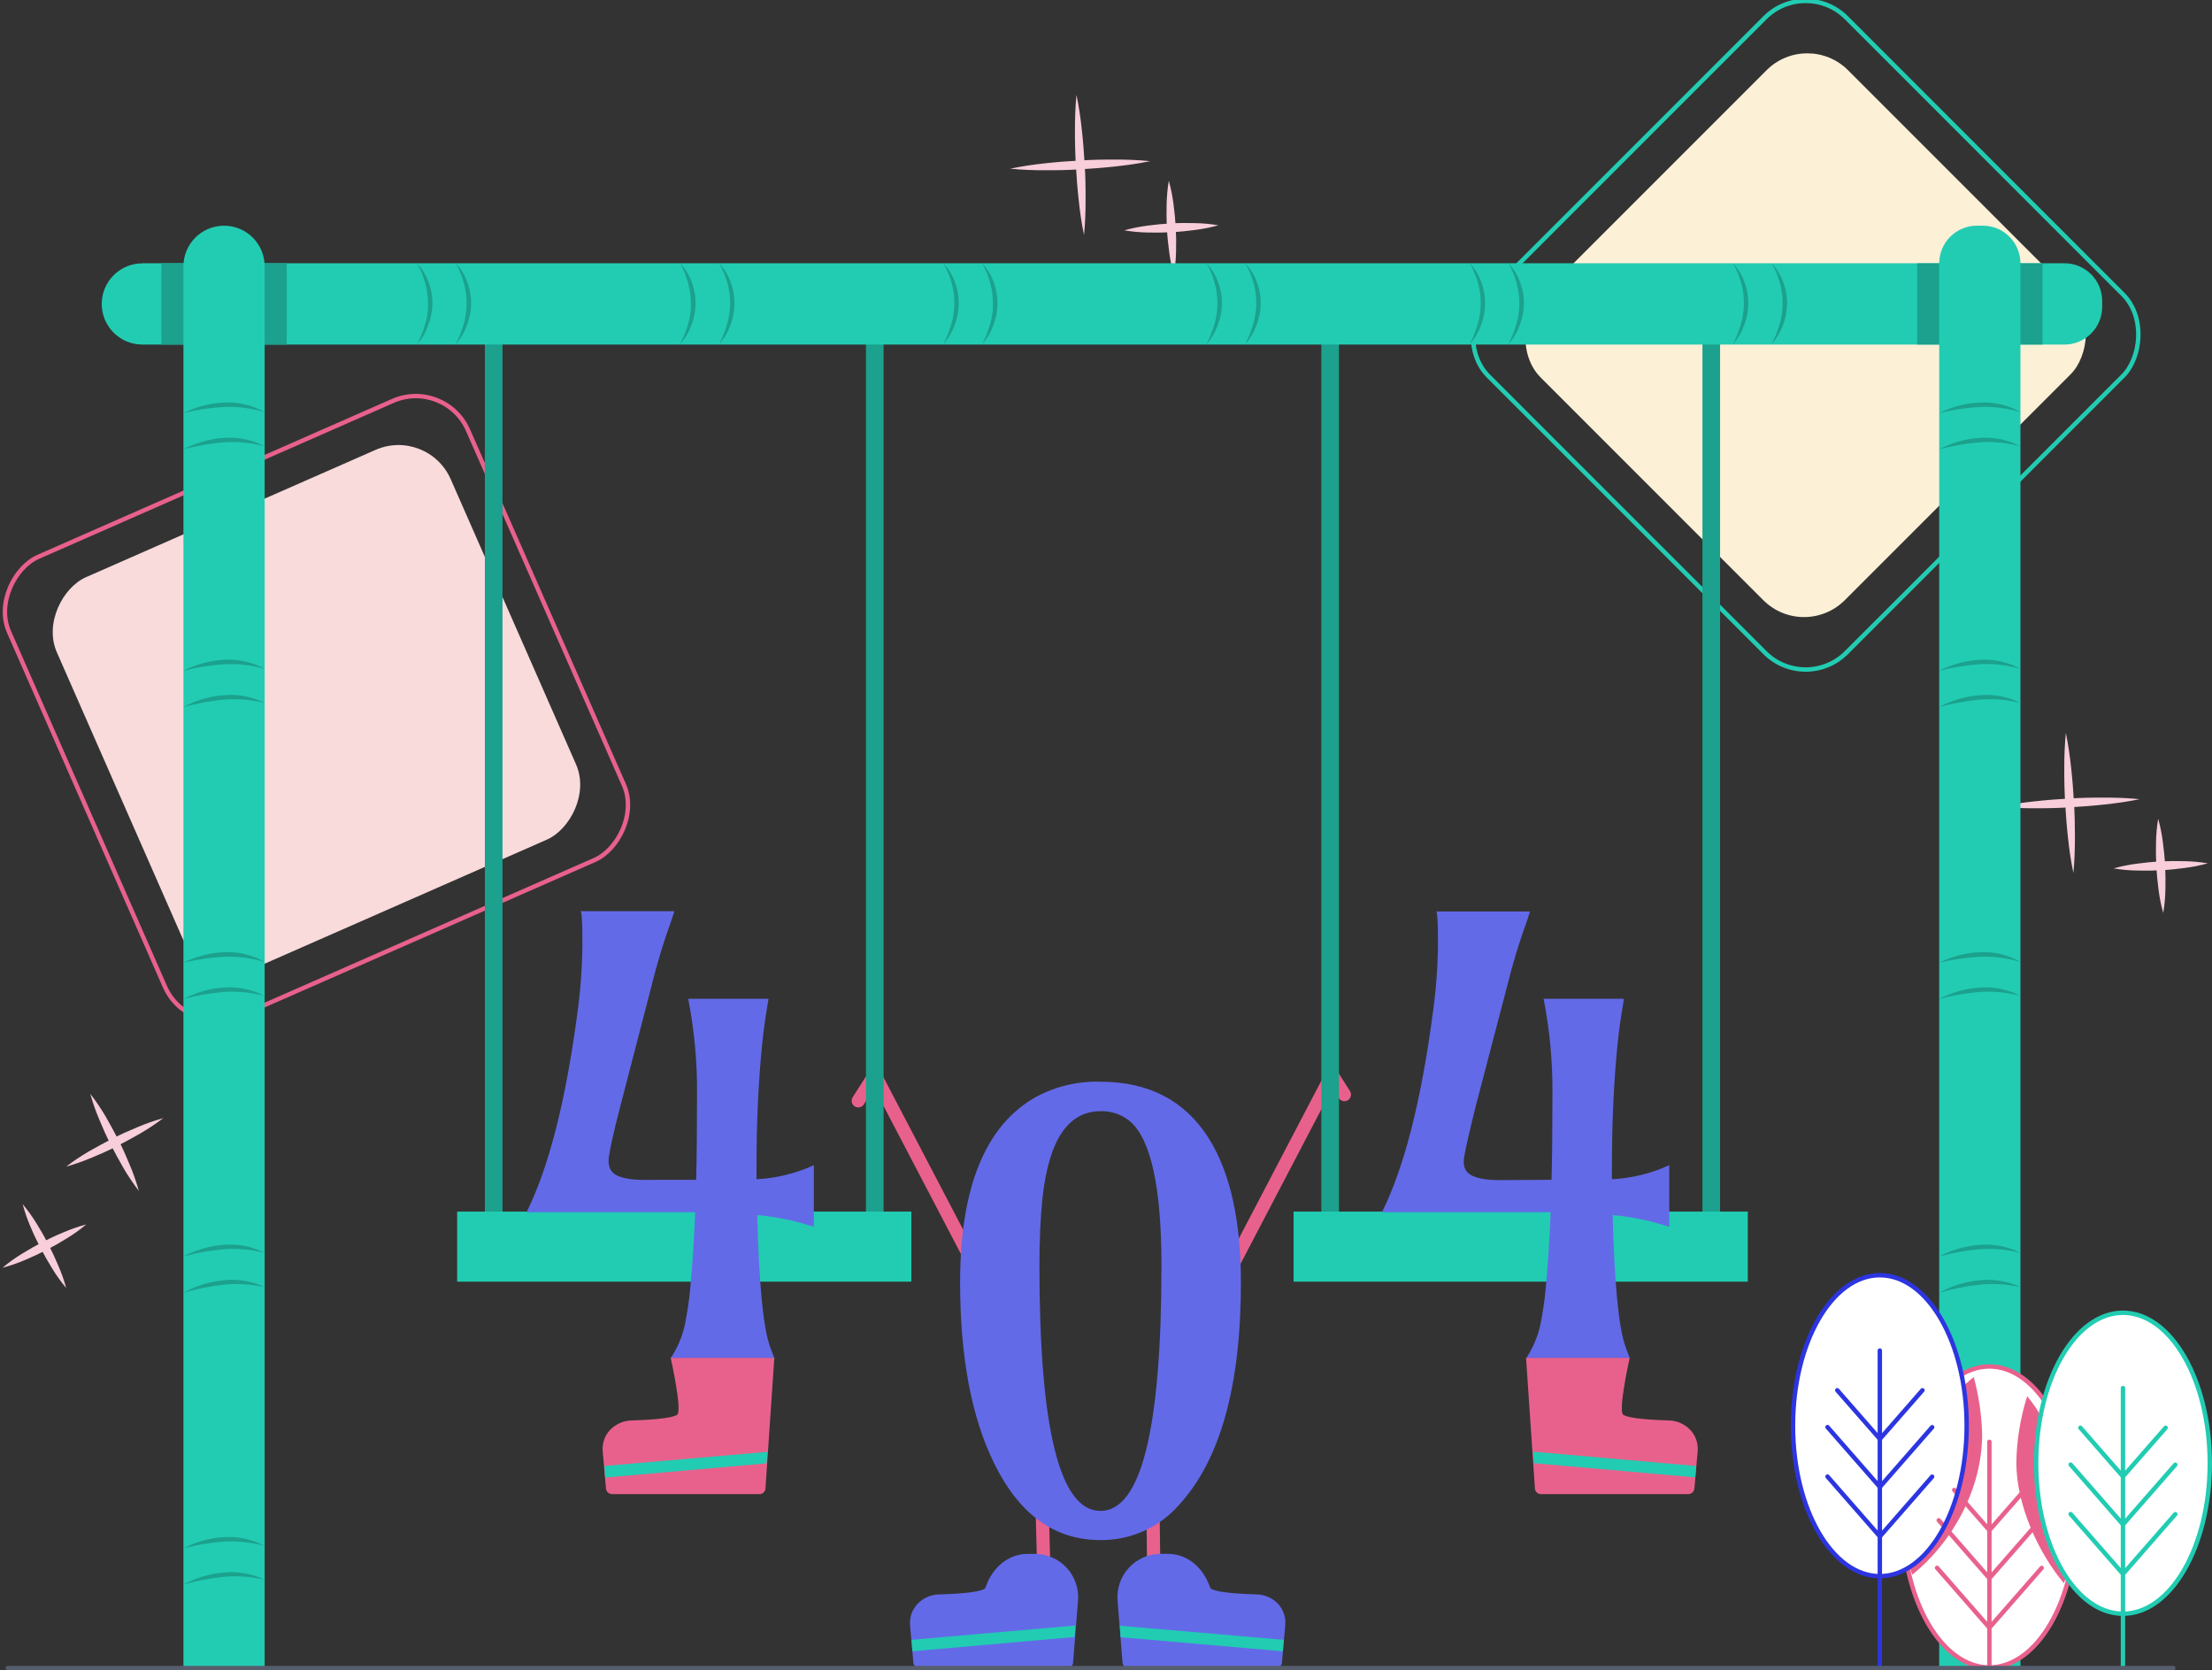 <svg viewBox = "0 0 501.38 378.49" width="501.38" height="378.49" xmlns="http://www.w3.org/2000/svg"><rect x="0" y="0" width="501.38" height="378.49" fill="#333333" stroke="none"/><g transform="matrix(1 0 0 1 250.69 189.25)"  ><g style=""   ><g transform="matrix(1 0 0 1 -1.06 76.9)"  ><path style="stroke: rgb(232,97,140); stroke-width: 3; stroke-dasharray: none; stroke-linecap: round; stroke-dashoffset: 0; stroke-linejoin: round; stroke-miterlimit: 4; fill: none; fill-rule: nonzero; opacity: 1;"  transform=" translate(-249.63, -266.14)" d="M 221.88 288.71 L 198.28 243.58 L 194.54 249.44 M 278.28 288.71 L 301.88 243.58 L 304.72 248.03" stroke-linecap="round" /></g><g transform="matrix(0.71 0.71 -0.71 0.71 158.59 -113.29)"  ><rect style="stroke: none; stroke-width: 1; stroke-dasharray: none; stroke-linecap: butt; stroke-dashoffset: 0; stroke-linejoin: miter; stroke-miterlimit: 4; fill: rgb(252,240,215); fill-rule: nonzero; opacity: 1;"  x="-48.53" y="-49.05" rx="13" ry="13" width="97.06" height="98.1" /></g><g transform="matrix(0.71 0.71 -0.71 0.71 158.59 -113.29)"  ><rect style="stroke: rgb(34,204,178); stroke-width: 1; stroke-dasharray: none; stroke-linecap: round; stroke-dashoffset: 0; stroke-linejoin: round; stroke-miterlimit: 4; fill: none; fill-rule: nonzero; opacity: 1;"  x="-57.16" y="-57.16" rx="13" ry="13" width="114.32" height="114.32" /></g><g transform="matrix(0.4 0.91 -0.91 0.4 -178.96 -28.72)"  ><rect style="stroke: none; stroke-width: 1; stroke-dasharray: none; stroke-linecap: butt; stroke-dashoffset: 0; stroke-linejoin: miter; stroke-miterlimit: 4; fill: rgb(249,219,220); fill-rule: nonzero; opacity: 1;"  x="-48.53" y="-49.05" rx="13" ry="13" width="97.06" height="98.1" /></g><g transform="matrix(0.4 0.91 -0.91 0.4 -178.96 -28.72)"  ><rect style="stroke: rgb(232,97,140); stroke-width: 1; stroke-dasharray: none; stroke-linecap: round; stroke-dashoffset: 0; stroke-linejoin: round; stroke-miterlimit: 4; fill: none; fill-rule: nonzero; opacity: 1;"  x="-57.16" y="-57.16" rx="13" ry="13" width="114.32" height="114.32" /></g><g transform="matrix(1 0 0 1 -0.8 -12.54)"  ><path style="stroke: rgb(27,161,141); stroke-width: 4; stroke-dasharray: none; stroke-linecap: round; stroke-dashoffset: 0; stroke-linejoin: round; stroke-miterlimit: 4; fill: none; fill-rule: nonzero; opacity: 1;"  transform=" translate(-249.89, -176.7)" d="M 111.9 68.87 L 198.28 68.87 L 198.28 284.54 L 111.9 284.54 z M 301.5 68.87 L 387.88 68.87 L 387.88 284.54 L 301.5 284.54 z" stroke-linecap="round" /></g><g transform="matrix(1 0 0 1 -5.83 -151.87)"  ><path style="stroke: none; stroke-width: 1; stroke-dasharray: none; stroke-linecap: butt; stroke-dashoffset: 0; stroke-linejoin: miter; stroke-miterlimit: 4; fill: rgb(248,206,219); fill-rule: nonzero; opacity: 1;"  transform=" translate(-244.86, -37.37)" d="M 244 21.5 C 244.536 24.108 244.94 26.741 245.21 29.39 C 245.51 32.03 245.69 34.67 245.86 37.31 C 246.03 39.95 246.08 42.6 246.06 45.25 C 246.079 47.921 245.962 50.591 245.71 53.25 C 245.173 50.646 244.772 48.016 244.51 45.37 C 244.2 42.73 244.02 40.09 243.86 37.45 C 243.7 34.81 243.64 32.16 243.65 29.51 C 243.66 26.86 243.72 24.17 244 21.5 Z" stroke-linecap="round" /></g><g transform="matrix(1 0 0 1 -2.91 -140.02)"  ><path style="stroke: none; stroke-width: 1; stroke-dasharray: none; stroke-linecap: butt; stroke-dashoffset: 0; stroke-linejoin: miter; stroke-miterlimit: 4; fill: rgb(248,206,219); fill-rule: nonzero; opacity: 1;"  transform=" translate(-247.78, -49.22)" d="M 260.71 36.51 C 258.09 37.06 255.45 37.42 252.82 37.71 C 250.19 38 247.54 38.2 244.9 38.36 C 242.26 38.52 239.61 38.59 236.96 38.57 C 234.289 38.589 231.619 38.472 228.96 38.22 C 231.578 37.679 234.221 37.272 236.88 37 C 239.51 36.7 242.15 36.52 244.79 36.36 C 247.43 36.2 250.08 36.13 252.79 36.15 C 255.434 36.137 258.078 36.258 260.71 36.51 Z M 264.92 40.94 C 265.407 42.678 265.764 44.449 265.99 46.24 C 266.23 48.01 266.4 49.79 266.5 51.57 C 266.6 53.35 266.62 55.13 266.57 56.92 C 266.537 58.723 266.37 60.522 266.07 62.3 C 265.582 60.562 265.224 58.791 265 57 C 264.76 55.23 264.58 53.46 264.49 51.68 C 264.4 49.9 264.38 48.11 264.43 46.33 C 264.465 44.524 264.629 42.723 264.92 40.94 Z" stroke-linecap="round" /></g><g transform="matrix(1 0 0 1 111.88 -65.06)"  ><path style="stroke: none; stroke-width: 1; stroke-dasharray: none; stroke-linecap: butt; stroke-dashoffset: 0; stroke-linejoin: miter; stroke-miterlimit: 4; fill: rgb(248,206,219); fill-rule: nonzero; opacity: 1;"  transform=" translate(-362.57, -124.19)" d="M 276.18 51.05 C 274.442 51.534 272.67 51.888 270.88 52.11 C 269.11 52.35 267.33 52.53 265.55 52.62 C 263.77 52.71 261.99 52.74 260.2 52.69 C 258.397 52.66 256.599 52.497 254.82 52.2 C 256.558 51.713 258.329 51.356 260.12 51.13 C 261.89 50.89 263.67 50.72 265.45 50.62 C 267.23 50.52 269.01 50.51 270.8 50.56 C 272.603 50.59 274.401 50.754 276.18 51.05 Z M 468.25 166.09 C 468.8 168.71 469.16 171.35 469.45 173.98 C 469.74 176.61 469.94 179.26 470.1 181.9 C 470.26 184.54 470.32 187.19 470.31 189.84 C 470.3 192.49 470.23 195.15 469.96 197.84 C 469.424 195.232 469.02 192.599 468.75 189.95 C 468.45 187.32 468.26 184.68 468.1 182.04 C 467.94 179.4 467.88 176.75 467.9 174.09 C 467.881 171.419 467.998 168.749 468.25 166.09 Z" stroke-linecap="round" /></g><g transform="matrix(1 0 0 1 221.36 4.57)"  ><path style="stroke: none; stroke-width: 1; stroke-dasharray: none; stroke-linecap: butt; stroke-dashoffset: 0; stroke-linejoin: miter; stroke-miterlimit: 4; fill: rgb(248,206,219); fill-rule: nonzero; opacity: 1;"  transform=" translate(-472.05, -193.82)" d="M 485 181.1 C 482.38 181.65 479.75 182.01 477.11 182.3 C 474.47 182.59 471.84 182.79 469.19 182.95 C 466.54 183.11 463.91 183.18 461.25 183.16 C 458.579 183.179 455.909 183.062 453.25 182.81 C 455.858 182.274 458.491 181.87 461.14 181.6 C 463.77 181.3 466.42 181.11 469.06 180.95 C 471.7 180.79 474.35 180.73 477 180.75 C 479.671 180.731 482.341 180.848 485 181.1 Z M 489.18 185.53 C 489.664 187.268 490.018 189.04 490.24 190.83 C 490.48 192.6 490.66 194.38 490.75 196.16 C 490.84 197.94 490.87 199.72 490.82 201.51 C 490.79 203.313 490.627 205.111 490.33 206.89 C 489.842 205.152 489.485 203.381 489.26 201.59 C 489.02 199.82 488.85 198.05 488.76 196.27 C 488.67 194.49 488.64 192.7 488.69 190.91 C 488.721 189.107 488.884 187.309 489.18 185.53 Z" stroke-linecap="round" /></g><g transform="matrix(1 0 0 1 7.03 40.5)"  ><path style="stroke: none; stroke-width: 1; stroke-dasharray: none; stroke-linecap: butt; stroke-dashoffset: 0; stroke-linejoin: miter; stroke-miterlimit: 4; fill: rgb(248,206,219); fill-rule: nonzero; opacity: 1;"  transform=" translate(-257.72, -229.75)" d="M 500.43 195.64 C 498.692 196.125 496.921 196.479 495.13 196.7 C 493.36 196.94 491.59 197.12 489.81 197.21 C 488.03 197.3 486.24 197.33 484.46 197.28 C 482.657 197.25 480.859 197.087 479.08 196.79 C 480.814 196.302 482.582 195.945 484.37 195.72 C 486.14 195.48 487.92 195.3 489.7 195.21 C 491.48 195.12 493.26 195.1 495.05 195.15 C 496.853 195.18 498.651 195.343 500.43 195.64 Z M 37 253.38 C 35.356 254.639 33.632 255.792 31.84 256.83 C 30.07 257.83 28.27 258.83 26.44 259.77 C 24.61 260.71 22.74 261.53 20.84 262.32 C 18.938 263.123 16.987 263.808 15 264.37 C 16.641 263.111 18.361 261.958 20.15 260.92 C 21.92 259.92 23.72 258.92 25.56 257.98 C 27.4 257.04 29.26 256.22 31.16 255.43 C 33.062 254.627 35.013 253.942 37 253.38 Z" stroke-linecap="round" /></g><g transform="matrix(1 0 0 1 -232.39 80.63)"  ><path style="stroke: none; stroke-width: 1; stroke-dasharray: none; stroke-linecap: butt; stroke-dashoffset: 0; stroke-linejoin: miter; stroke-miterlimit: 4; fill: rgb(248,206,219); fill-rule: nonzero; opacity: 1;"  transform=" translate(-18.3, -269.88)" d="M 31.47 269.88 C 30.207 268.234 29.048 266.511 28 264.72 C 27 262.96 26 261.16 25.06 259.32 C 24.12 257.48 23.29 255.62 22.51 253.72 C 21.697 251.818 21.013 249.863 20.46 247.87 C 21.729 249.504 22.891 251.217 23.94 253 C 24.94 254.76 25.94 256.56 26.88 258.4 C 27.82 260.24 28.64 262.1 29.42 264 C 30.234 265.912 30.919 267.876 31.47 269.88 Z M 5.14 272.88 C 6.296 274.264 7.349 275.731 8.29 277.27 Q 9.72 279.55 10.94 281.92 Q 12.16 284.29 13.2 286.77 C 13.925 288.427 14.527 290.135 15 291.88 C 13.844 290.496 12.791 289.029 11.85 287.49 C 10.91 285.97 10.02 284.42 9.2 282.84 C 8.38 281.26 7.6 279.64 6.91 278 C 6.199 276.338 5.607 274.627 5.14 272.88 Z" stroke-linecap="round" /></g><g transform="matrix(1 0 0 1 -240.64 93.13)"  ><path style="stroke: none; stroke-width: 1; stroke-dasharray: none; stroke-linecap: butt; stroke-dashoffset: 0; stroke-linejoin: miter; stroke-miterlimit: 4; fill: rgb(248,206,219); fill-rule: nonzero; opacity: 1;"  transform=" translate(-10.05, -282.38)" d="M 19.55 277.47 C 18.168 278.628 16.7 279.681 15.16 280.62 C 13.64 281.56 12.1 282.45 10.51 283.27 C 8.92 284.09 7.31 284.84 5.66 285.53 C 4.003 286.243 2.295 286.831 0.55 287.29 C 1.934 286.134 3.401 285.081 4.94 284.14 Q 7.22 282.72 9.59 281.49 Q 11.96 280.26 14.45 279.24 C 16.104 278.525 17.809 277.934 19.55 277.47 Z" stroke-linecap="round" /></g><g transform="matrix(1 0 0 1 -4.98 163.79)"  ><path style="stroke: rgb(232,97,140); stroke-width: 3; stroke-dasharray: none; stroke-linecap: round; stroke-dashoffset: 0; stroke-linejoin: round; stroke-miterlimit: 4; fill: none; fill-rule: nonzero; opacity: 1;"  transform=" translate(-245.71, -353.04)" d="M 261.29 338.09 L 261.64 366.12 L 266.17 366.06 M 236.17 339.69 L 236.9 367.71 L 225.25 367.99" stroke-linecap="round" /></g><g transform="matrix(1 0 0 1 -0.91 -120.38)"  ><path style="stroke: none; stroke-width: 1; stroke-dasharray: none; stroke-linecap: butt; stroke-dashoffset: 0; stroke-linejoin: miter; stroke-miterlimit: 4; fill: rgb(34,204,178); fill-rule: nonzero; opacity: 1;"  transform=" translate(-249.78, -68.87)" d="M 32.26 59.66 L 467.95 59.66 C 470.215 59.66 472.387 60.56 473.989 62.161 C 475.59 63.763 476.49 65.935 476.49 68.2 L 476.49 69.54 C 476.49 71.805 475.59 73.977 473.989 75.579 C 472.387 77.18 470.215 78.08 467.95 78.08 L 32.26 78.08 C 27.179 78.08 23.06 73.961 23.06 68.88 C 23.06 63.799 27.179 59.68 32.26 59.68 Z" stroke-linecap="round" /></g><g transform="matrix(1 0 0 1 -0.92 -120.38)"  ><path style="stroke: none; stroke-width: 1; stroke-dasharray: none; stroke-linecap: butt; stroke-dashoffset: 0; stroke-linejoin: miter; stroke-miterlimit: 4; fill: rgb(27,161,141); fill-rule: nonzero; opacity: 1;"  transform=" translate(-249.77, -68.86)" d="M 36.58 59.66 L 64.99 59.66 L 64.99 78.07 L 36.58 78.07 z M 434.55 59.66 L 462.96 59.66 L 462.96 78.07 L 434.55 78.07 z" stroke-linecap="round" /></g><g transform="matrix(1 0 0 1 -0.8 93.25)"  ><path style="stroke: none; stroke-width: 1; stroke-dasharray: none; stroke-linecap: butt; stroke-dashoffset: 0; stroke-linejoin: miter; stroke-miterlimit: 4; fill: rgb(34,204,178); fill-rule: nonzero; opacity: 1;"  transform=" translate(-249.89, -282.5)" d="M 103.62 274.56 L 206.57 274.56 L 206.57 290.44 L 103.62 290.44 z M 293.21 274.56 L 396.16 274.56 L 396.16 290.44 L 293.21 290.44 z" stroke-linecap="round" /></g><g transform="matrix(1 0 0 1 -1.84 88.5)"  ><path style="stroke: none; stroke-width: 1; stroke-dasharray: none; stroke-linecap: butt; stroke-dashoffset: 0; stroke-linejoin: miter; stroke-miterlimit: 4; fill: rgb(99,106,232); fill-rule: nonzero; opacity: 1;"  transform=" translate(-248.84, -277.75)" d="M 157.78 267.36 Q 157.97 260.55 157.98 248.21 C 158.057 240.871 157.387 233.543 155.98 226.34 L 174.18 226.34 L 173.71 229.25 C 173.23 232.07 172.81 235.54 172.46 239.64 Q 171.46 251.22 171.46 264.45 L 171.46 267.23 C 175.955 267 180.366 265.921 184.46 264.05 L 184.46 278 L 181.75 277.2 C 178.442 276.269 175.054 275.65 171.63 275.35 Q 172.21 298.24 174.4 304.79 C 174.71 305.72 175.09 306.71 175.53 307.79 L 152 307.79 C 153.585 305.411 154.699 302.749 155.28 299.95 C 155.78 297.32 156.15 294.95 156.37 292.7 Q 157.17 284.37 157.56 274.7 L 119.34 274.7 Q 126.94 259.42 130.92 229.18 C 131.608 224.048 131.969 218.878 132 213.7 C 132 209.16 131.87 206.75 131.6 206.49 L 152.84 206.49 C 152.53 207.49 152.22 208.49 151.91 209.33 L 150.91 212.18 Q 149.79 215.49 148.66 219.59 L 140.51 251 Q 138.45 259 138 262.13 Q 137.55 265.26 139.82 266.37 C 141.36 267.12 143.77 267.45 147.03 267.37 Z M 351.67 267.36 Q 351.86 260.55 351.87 248.21 C 351.952 240.871 351.282 233.543 349.87 226.34 L 368.07 226.34 L 367.61 229.25 C 367.12 232.07 366.7 235.54 366.35 239.64 Q 365.35 251.22 365.35 264.45 L 365.35 267.23 C 369.845 267.001 374.257 265.922 378.35 264.05 L 378.35 278 L 375.64 277.2 C 372.332 276.269 368.944 275.649 365.52 275.35 Q 366.12 298.24 368.3 304.79 C 368.61 305.72 368.98 306.71 369.42 307.79 L 345.92 307.79 C 347.498 305.408 348.608 302.747 349.19 299.95 C 349.7 297.32 350.06 294.95 350.28 292.7 Q 351.08 284.37 351.47 274.7 L 313.23 274.7 Q 320.84 259.42 324.81 229.18 C 325.514 224.069 325.888 218.919 325.93 213.76 C 325.93 209.22 325.8 206.81 325.54 206.55 L 346.78 206.55 C 346.47 207.55 346.16 208.55 345.85 209.39 L 344.85 212.24 Q 343.73 215.55 342.6 219.65 L 334.4 251 Q 332.4 259.07 331.86 262.18 Q 331.32 265.29 333.67 266.42 C 335.22 267.17 337.62 267.5 340.89 267.42 Z M 249.42 349 Q 233.94 349 225.42 331.8 Q 217.62 316.12 217.61 290.65 Q 217.61 258.22 234.82 248.57 C 239.306 246.157 244.349 244.97 249.44 245.13 Q 265.85 245.13 273.98 257.96 Q 281.27 269.61 281.26 290.65 Q 281.26 325.71 267.26 341 C 262.77 346.148 256.251 349.071 249.42 349 Z M 235.59 286.81 Q 235.59 342.38 249.42 342.39 Q 263.25 342.4 263.25 286.81 Q 263.25 260 256 254 C 254.146 252.515 251.824 251.739 249.45 251.81 Q 238.4 251.81 236.28 271.53 Q 235.59 278.12 235.59 286.85 Z" stroke-linecap="round" /></g><g transform="matrix(0 1 -1 0 -199.9 25.18)"  ><path style="stroke: none; stroke-width: 1; stroke-dasharray: none; stroke-linecap: butt; stroke-dashoffset: 0; stroke-linejoin: miter; stroke-miterlimit: 4; fill: rgb(34,204,178); fill-rule: nonzero; opacity: 1;"  transform=" translate(-50.78, -214.42)" d="M -103.3 205.22 L 214.06 205.22 L 214.06 223.63 L -103.3 223.63 C -108.381 223.63 -112.5 219.511 -112.5 214.43 C -112.503 211.988 -111.535 209.646 -109.809 207.918 C -108.083 206.191 -105.742 205.22 -103.3 205.22 Z" stroke-linecap="round" /></g><g transform="matrix(0 1 -1 0 198.07 25.16)"  ><path style="stroke: none; stroke-width: 1; stroke-dasharray: none; stroke-linecap: butt; stroke-dashoffset: 0; stroke-linejoin: miter; stroke-miterlimit: 4; fill: rgb(34,204,178); fill-rule: nonzero; opacity: 1;"  transform=" translate(-448.73, -214.42)" d="M 294 205.22 L 612 205.22 L 612 223.63 L 294 223.63 C 291.735 223.63 289.563 222.73 287.961 221.129 C 286.36 219.527 285.46 217.355 285.46 215.09 L 285.46 213.75 C 285.466 209.037 289.287 205.22 294 205.22 Z" stroke-linecap="round" /></g><g transform="matrix(1 0 0 1 -0.9 20.12)"  ><path style="stroke: none; stroke-width: 1; stroke-dasharray: none; stroke-linecap: butt; stroke-dashoffset: 0; stroke-linejoin: miter; stroke-miterlimit: 4; fill: rgb(27,161,141); fill-rule: nonzero; opacity: 1;"  transform=" translate(-249.79, -209.37)" d="M 41.58 93.61 C 44.436 92.165 47.571 91.353 50.77 91.23 C 53.993 91.047 57.2 91.804 60 93.41 C 57.027 92.507 53.925 92.105 50.82 92.22 C 47.703 92.392 44.609 92.857 41.58 93.61 Z M 41.58 101.82 C 44.408 100.325 47.518 99.442 50.71 99.23 C 53.925 98.972 57.147 99.635 60 101.14 C 57.001 100.333 53.889 100.025 50.79 100.23 C 47.678 100.48 44.596 101.012 41.58 101.82 Z M 41.58 152 C 44.422 150.531 47.545 149.686 50.74 149.52 C 53.96 149.303 57.175 150.019 60 151.58 C 57.016 150.723 53.91 150.368 50.81 150.53 C 47.695 150.734 44.605 151.226 41.58 152 Z M 41.58 160.22 C 44.393 158.703 47.493 157.794 50.68 157.55 C 53.89 157.238 57.122 157.844 60 159.3 C 56.984 158.556 53.868 158.3 50.77 158.54 C 47.663 158.83 44.588 159.392 41.58 160.22 Z M 41.58 218.17 C 44.436 216.722 47.57 215.906 50.77 215.78 C 53.996 215.614 57.202 216.385 60 218 C 57.027 217.097 53.925 216.695 50.82 216.81 C 47.704 216.967 44.609 217.422 41.58 218.17 Z M 41.58 226.38 C 44.408 224.885 47.518 224.002 50.71 223.79 C 53.918 223.533 57.132 224.192 59.98 225.69 C 56.979 224.891 53.869 224.587 50.77 224.79 C 47.665 225.041 44.589 225.574 41.58 226.38 Z M 41.58 284.73 C 44.398 283.223 47.502 282.327 50.69 282.1 C 53.903 281.811 57.132 282.442 60 283.92 C 56.991 283.149 53.878 282.868 50.78 283.09 C 47.67 283.357 44.591 283.906 41.58 284.73 Z M 41.58 292.94 C 44.375 291.391 47.459 290.435 50.64 290.13 C 53.843 289.761 57.085 290.294 60 291.67 C 56.964 291.005 53.843 290.819 50.75 291.12 C 47.647 291.462 44.579 292.071 41.58 292.94 Z M 41.58 350.87 C 44.414 349.39 47.529 348.528 50.72 348.34 C 53.934 348.107 57.148 348.801 59.98 350.34 C 56.989 349.503 53.881 349.165 50.78 349.34 C 47.673 349.57 44.594 350.082 41.58 350.87 Z M 41.58 359.08 C 44.387 357.558 47.478 356.632 50.66 356.36 C 53.865 356.023 57.101 356.591 60 358 C 56.979 357.283 53.863 357.053 50.77 357.32 C 47.661 357.637 44.586 358.226 41.58 359.08 Z M 439.55 93.61 C 442.407 92.167 445.541 91.355 448.74 91.23 C 451.973 91.042 455.191 91.799 458 93.41 C 455.027 92.507 451.925 92.105 448.82 92.22 C 445.693 92.391 442.59 92.857 439.55 93.61 Z M 439.55 101.82 C 442.379 100.327 445.489 99.445 448.68 99.23 C 451.892 98.974 455.11 99.637 457.96 101.14 C 454.961 100.333 451.849 100.025 448.75 100.23 C 445.642 100.481 442.562 101.014 439.55 101.82 Z M 439.55 152 C 442.393 150.534 445.515 149.688 448.71 149.52 C 451.926 149.304 455.136 150.016 457.96 151.57 C 454.973 150.712 451.864 150.357 448.76 150.52 C 445.651 150.73 442.568 151.226 439.55 152 Z M 439.55 160.22 C 442.367 158.704 445.47 157.795 448.66 157.55 C 451.863 157.241 455.088 157.848 457.96 159.3 C 454.944 158.556 451.828 158.3 448.73 158.54 C 445.627 158.832 442.555 159.394 439.55 160.22 Z M 439.55 218.17 C 442.407 216.724 445.541 215.909 448.74 215.78 C 451.976 215.609 455.193 216.38 458 218 C 455.027 217.097 451.925 216.695 448.82 216.81 C 445.694 216.967 442.59 217.422 439.55 218.17 Z M 439.55 226.38 C 442.379 224.887 445.489 224.005 448.68 223.79 C 451.891 223.534 455.108 224.193 457.96 225.69 C 454.959 224.891 451.849 224.587 448.75 224.79 C 445.642 225.041 442.562 225.574 439.55 226.38 Z M 439.55 284.73 C 442.371 283.222 445.479 282.326 448.67 282.1 C 451.877 281.815 455.098 282.446 457.96 283.92 C 454.951 283.149 451.838 282.868 448.74 283.09 C 445.633 283.358 442.558 283.907 439.55 284.73 Z M 439.55 292.94 C 442.349 291.393 445.436 290.436 448.62 290.13 C 451.816 289.764 455.051 290.298 457.96 291.67 C 454.924 291.005 451.803 290.819 448.71 291.12 C 445.61 291.464 442.546 292.073 439.55 292.94 Z M 439.55 350.87 C 442.388 349.391 445.506 348.529 448.7 348.34 C 451.914 348.107 455.128 348.801 457.96 350.34 C 454.966 349.502 451.854 349.164 448.75 349.34 C 445.643 349.572 442.564 350.084 439.55 350.87 Z M 439.55 359.08 C 442.361 357.558 445.455 356.632 448.64 356.36 C 451.852 356.02 455.095 356.588 458 358 C 454.976 357.282 451.857 357.053 448.76 357.32 C 445.644 357.636 442.563 358.225 439.55 359.08 Z M 94.52 59.66 C 95.67 60.877 96.558 62.316 97.13 63.89 C 97.736 65.486 98.034 67.183 98.01 68.89 C 97.982 70.584 97.643 72.258 97.01 73.83 C 96.734 74.596 96.396 75.338 96 76.05 C 95.56 76.75 95.06 77.42 94.56 78.05 C 94.87 77.28 95.27 76.57 95.56 75.81 C 95.863 75.062 96.124 74.297 96.34 73.52 L 96.66 72.37 L 96.86 71.19 C 96.932 70.797 96.979 70.399 97 70 C 97.028 69.617 97.028 69.233 97 68.85 C 97.019 67.258 96.81 65.672 96.38 64.14 C 95.957 62.572 95.331 61.066 94.52 59.66 Z M 103.31 59.66 C 104.453 60.88 105.338 62.319 105.91 63.89 C 106.516 65.486 106.814 67.183 106.79 68.89 C 106.762 70.584 106.423 72.258 105.79 73.83 C 105.49 74.612 105.125 75.368 104.7 76.09 C 104.26 76.79 103.76 77.46 103.27 78.09 C 103.57 77.32 103.98 76.61 104.27 75.85 C 104.572 75.101 104.836 74.336 105.06 73.56 L 105.37 72.41 L 105.57 71.23 C 105.647 70.841 105.694 70.446 105.71 70.05 C 105.752 69.658 105.768 69.264 105.76 68.87 C 105.789 67.278 105.58 65.69 105.14 64.16 C 104.724 62.588 104.109 61.076 103.31 59.66 Z M 154.18 59.66 C 155.323 60.88 156.208 62.319 156.78 63.89 C 157.386 65.486 157.684 67.183 157.66 68.89 C 157.632 70.584 157.293 72.258 156.66 73.83 C 156.36 74.612 155.995 75.368 155.57 76.09 C 155.13 76.79 154.64 77.46 154.14 78.09 C 154.44 77.32 154.85 76.61 155.14 75.85 C 155.446 75.102 155.71 74.338 155.93 73.56 L 156.24 72.41 L 156.44 71.23 C 156.517 70.841 156.564 70.446 156.58 70.05 C 156.605 69.657 156.605 69.263 156.58 68.87 C 156.609 67.278 156.4 65.69 155.96 64.16 C 155.56 62.591 154.961 61.079 154.18 59.66 Z M 163 59.66 C 164.15 60.877 165.038 62.316 165.61 63.89 C 166.801 67.088 166.769 70.614 165.52 73.79 C 165.223 74.572 164.862 75.328 164.44 76.05 C 163.99 76.75 163.5 77.42 163 78.05 C 163.31 77.28 163.71 76.57 164 75.81 C 164.299 75.06 164.559 74.296 164.78 73.52 L 165.09 72.37 L 165.29 71.19 C 165.367 70.801 165.414 70.406 165.43 70.01 C 165.475 69.618 165.495 69.224 165.49 68.83 C 165.509 67.238 165.3 65.652 164.87 64.12 C 164.433 62.562 163.805 61.064 163 59.66 Z M 213.83 59.66 C 214.98 60.877 215.868 62.316 216.44 63.89 C 217.644 67.086 217.612 70.616 216.35 73.79 C 216.053 74.572 215.692 75.328 215.27 76.05 C 214.82 76.75 214.33 77.42 213.83 78.05 C 214.14 77.28 214.54 76.57 214.83 75.81 C 215.129 75.06 215.389 74.296 215.61 73.52 L 215.92 72.37 L 216.12 71.19 C 216.24 70.409 216.306 69.62 216.32 68.83 C 216.339 67.238 216.13 65.652 215.7 64.12 C 215.267 62.56 214.639 61.062 213.83 59.66 Z M 222.61 59.66 C 223.76 60.877 224.648 62.316 225.22 63.89 C 226.424 67.086 226.392 70.616 225.13 73.79 C 224.837 74.574 224.476 75.33 224.05 76.05 C 223.61 76.75 223.11 77.42 222.61 78.05 C 222.92 77.28 223.32 76.57 223.61 75.81 C 223.913 75.062 224.174 74.297 224.39 73.52 L 224.71 72.37 L 224.91 71.19 C 224.977 70.799 225.024 70.405 225.05 70.01 C 225.075 69.617 225.075 69.223 225.05 68.83 C 225.079 67.238 224.87 65.65 224.43 64.12 C 224.018 62.561 223.406 61.062 222.61 59.66 Z M 273.49 59.66 C 274.633 60.88 275.518 62.319 276.09 63.89 C 276.696 65.486 276.994 67.183 276.97 68.89 C 276.942 70.584 276.603 72.258 275.97 73.83 C 275.67 74.612 275.305 75.368 274.88 76.09 C 274.44 76.79 273.94 77.46 273.45 78.09 C 273.75 77.32 274.16 76.61 274.45 75.85 C 274.752 75.101 275.016 74.336 275.24 73.56 L 275.55 72.41 L 275.75 71.23 C 275.827 70.841 275.874 70.446 275.89 70.05 C 275.932 69.658 275.948 69.264 275.94 68.87 C 275.969 67.278 275.76 65.69 275.32 64.16 C 274.904 62.588 274.289 61.076 273.49 59.66 Z M 282.27 59.66 C 283.413 60.88 284.298 62.319 284.87 63.89 C 285.48 65.485 285.779 67.182 285.75 68.89 C 285.727 70.585 285.388 72.26 284.75 73.83 C 284.454 74.614 284.089 75.37 283.66 76.09 C 283.22 76.79 282.73 77.46 282.23 78.09 C 282.54 77.32 282.94 76.61 283.23 75.85 C 283.529 75.1 283.789 74.336 284.01 73.56 L 284.32 72.41 L 284.52 71.23 C 284.613 70.825 284.673 70.414 284.7 70 C 284.742 69.608 284.758 69.214 284.75 68.82 C 284.777 67.229 284.572 65.642 284.14 64.11 C 283.702 62.555 283.074 61.061 282.27 59.66 Z M 333.14 59.66 C 334.287 60.879 335.174 62.318 335.75 63.89 C 336.941 67.088 336.909 70.614 335.66 73.79 C 335.363 74.572 335.002 75.328 334.58 76.05 C 334.13 76.75 333.64 77.42 333.14 78.05 C 333.45 77.28 333.85 76.57 334.14 75.81 C 334.439 75.06 334.699 74.296 334.92 73.52 L 335.23 72.37 L 335.43 71.19 C 335.553 70.409 335.616 69.62 335.62 68.83 C 335.647 67.239 335.442 65.652 335.01 64.12 C 334.573 62.562 333.945 61.064 333.14 59.66 Z M 341.92 59.66 C 343.07 60.877 343.958 62.316 344.53 63.89 C 345.136 65.486 345.434 67.183 345.41 68.89 C 345.382 70.584 345.043 72.258 344.41 73.83 C 344.113 74.612 343.752 75.368 343.33 76.09 C 342.89 76.79 342.39 77.46 341.89 78.09 C 342.2 77.32 342.6 76.61 342.89 75.85 C 343.193 75.102 343.454 74.337 343.67 73.56 L 343.99 72.41 L 344.19 71.23 C 344.259 70.84 344.302 70.446 344.32 70.05 C 344.37 69.659 344.39 69.264 344.38 68.87 C 344.399 67.278 344.19 65.692 343.76 64.16 C 343.345 62.587 342.726 61.074 341.92 59.66 Z M 392.79 59.66 C 393.94 60.877 394.828 62.316 395.4 63.89 C 396.604 67.086 396.572 70.616 395.31 73.79 C 395.017 74.574 394.656 75.33 394.23 76.05 C 393.79 76.75 393.29 77.42 392.79 78.05 C 393.1 77.28 393.5 76.57 393.79 75.81 C 394.093 75.062 394.354 74.297 394.57 73.52 L 394.89 72.37 L 395.09 71.19 C 395.159 70.8 395.202 70.406 395.22 70.01 C 395.27 69.619 395.29 69.224 395.28 68.83 C 395.304 67.238 395.095 65.651 394.66 64.12 C 394.232 62.559 393.603 61.06 392.79 59.66 Z M 401.58 59.66 C 402.723 60.88 403.608 62.319 404.18 63.89 C 404.79 65.485 405.089 67.182 405.06 68.89 C 405.032 70.584 404.693 72.258 404.06 73.83 C 403.767 74.597 403.413 75.34 403 76.05 C 402.56 76.75 402.07 77.42 401.57 78.05 C 401.87 77.28 402.28 76.57 402.57 75.81 C 402.876 75.062 403.14 74.298 403.36 73.52 L 403.67 72.37 L 403.87 71.19 C 403.944 70.797 403.987 70.399 404 70 C 404.042 69.608 404.058 69.214 404.05 68.82 C 404.079 67.228 403.87 65.64 403.43 64.11 C 403.003 62.555 402.382 61.059 401.58 59.66 Z" stroke-linecap="round" /></g><g transform="matrix(1 0 0 1 -94.64 133.9)"  ><path style="stroke: none; stroke-width: 1; stroke-dasharray: none; stroke-linecap: butt; stroke-dashoffset: 0; stroke-linejoin: miter; stroke-miterlimit: 4; fill: rgb(232,97,140); fill-rule: nonzero; opacity: 1;"  transform=" translate(-156.05, -323.15)" d="M 138.31 324 C 139.566 322.711 141.271 321.955 143.07 321.89 C 149.56 321.71 152.76 321.17 153.49 320.59 C 154.71 319.7 152.02 307.71 152.02 307.71 L 175.51 307.71 L 173.51 337.17 C 173.528 337.87 173.022 338.474 172.33 338.58 L 138.77 338.58 C 138.07 338.598 137.466 338.092 137.36 337.4 L 136.61 328.88 C 136.45 327.085 137.069 325.307 138.31 324 Z" stroke-linecap="round" /></g><g transform="matrix(1 0 0 1 -95.22 142.67)"  ><path style="stroke: none; stroke-width: 1; stroke-dasharray: none; stroke-linecap: butt; stroke-dashoffset: 0; stroke-linejoin: miter; stroke-miterlimit: 4; fill: rgb(34,204,178); fill-rule: nonzero; opacity: 1;"  transform=" translate(-155.47, -331.92)" d="M 173.94 329 L 173.75 331.61 L 137.17 334.83 L 137 332.2 Z" stroke-linecap="round" /></g><g transform="matrix(1 0 0 1 200.23 154.51)"  ><ellipse style="stroke: none; stroke-width: 1; stroke-dasharray: none; stroke-linecap: butt; stroke-dashoffset: 0; stroke-linejoin: miter; stroke-miterlimit: 4; fill: rgb(255,255,255); fill-rule: nonzero; opacity: 1;"  cx="0" cy="0" rx="19.68" ry="34.1" /></g><g transform="matrix(1 0 0 1 200.23 154.51)"  ><ellipse style="stroke: rgb(232,97,140); stroke-width: 1; stroke-dasharray: none; stroke-linecap: round; stroke-dashoffset: 0; stroke-linejoin: round; stroke-miterlimit: 4; fill: none; fill-rule: nonzero; opacity: 1;"  cx="0" cy="0" rx="19.68" ry="34.1" /></g><g transform="matrix(1 0 0 1 212.45 148.33)"  ><path style="stroke: none; stroke-width: 1; stroke-dasharray: none; stroke-linecap: butt; stroke-dashoffset: 0; stroke-linejoin: miter; stroke-miterlimit: 4; fill: rgb(232,97,140); fill-rule: nonzero; opacity: 1;"  transform=" translate(-463.14, -337.57)" d="M 467.8 358.76 C 470.6 352.29 468.49 348.33 468.49 343.76 C 468.49 334.13 465.27 323.23 459.49 316.39 C 457.934 321.286 457.105 326.383 457.03 331.52 C 457.07 341.15 462.06 351.92 467.8 358.76 Z" stroke-linecap="round" /></g><g transform="matrix(1 0 0 1 230.51 142.34)"  ><ellipse style="stroke: none; stroke-width: 1; stroke-dasharray: none; stroke-linecap: butt; stroke-dashoffset: 0; stroke-linejoin: miter; stroke-miterlimit: 4; fill: rgb(255,255,255); fill-rule: nonzero; opacity: 1;"  cx="0" cy="0" rx="19.68" ry="34.1" /></g><g transform="matrix(1 0 0 1 190.12 145.19)"  ><path style="stroke: none; stroke-width: 1; stroke-dasharray: none; stroke-linecap: butt; stroke-dashoffset: 0; stroke-linejoin: miter; stroke-miterlimit: 4; fill: rgb(232,97,140); fill-rule: nonzero; opacity: 1;"  transform=" translate(-440.81, -334.43)" d="M 432.88 344.83 C 432.88 348.64 431.34 351.68 433.45 356.83 C 442.45 349.61 449.28 337.51 449.28 325.04 C 449.165 320.647 448.527 316.283 447.38 312.04 C 438.33 319.19 432.88 332.36 432.88 344.83 Z" stroke-linecap="round" /></g><g transform="matrix(1 0 0 1 175.4 133.83)"  ><ellipse style="stroke: none; stroke-width: 1; stroke-dasharray: none; stroke-linecap: butt; stroke-dashoffset: 0; stroke-linejoin: miter; stroke-miterlimit: 4; fill: rgb(255,255,255); fill-rule: nonzero; opacity: 1;"  cx="0" cy="0" rx="19.68" ry="34.1" /></g><g transform="matrix(1 0 0 1 200.23 163.05)"  ><path style="stroke: rgb(232,97,140); stroke-width: 1; stroke-dasharray: none; stroke-linecap: round; stroke-dashoffset: 0; stroke-linejoin: round; stroke-miterlimit: 4; fill: none; fill-rule: nonzero; opacity: 1;"  transform=" translate(-450.92, -352.29)" d="M 450.92 377.86 L 450.92 326.72 M 450.92 346.75 L 442.95 337.64 M 450.92 357.63 L 439.44 344.5 M 450.92 368.84 L 439.06 355.28 M 450.92 346.77 L 460.59 335.72 M 450.92 357.65 L 462.78 344.09 M 450.92 368.86 L 462.78 355.3" stroke-linecap="round" /></g><g transform="matrix(1 0 0 1 175.4 133.83)"  ><ellipse style="stroke: rgb(44,53,224); stroke-width: 1; stroke-dasharray: none; stroke-linecap: round; stroke-dashoffset: 0; stroke-linejoin: round; stroke-miterlimit: 4; fill: none; fill-rule: nonzero; opacity: 1;"  cx="0" cy="0" rx="19.68" ry="34.1" /></g><g transform="matrix(1 0 0 1 175.4 152.77)"  ><path style="stroke: rgb(44,53,224); stroke-width: 1; stroke-dasharray: none; stroke-linecap: round; stroke-dashoffset: 0; stroke-linejoin: round; stroke-miterlimit: 4; fill: none; fill-rule: nonzero; opacity: 1;"  transform=" translate(-426.09, -342.01)" d="M 426.09 306.04 L 426.09 377.99 M 426.09 326.07 L 416.44 315.04 M 426.09 336.95 L 414.23 323.39 M 426.09 348.16 L 414.23 334.6 M 426.09 326.09 L 435.75 315.04 M 426.09 336.97 L 437.95 323.41 M 426.09 348.18 L 437.95 334.62" stroke-linecap="round" /></g><g transform="matrix(1 0 0 1 230.51 142.34)"  ><ellipse style="stroke: rgb(34,204,178); stroke-width: 1; stroke-dasharray: none; stroke-linecap: round; stroke-dashoffset: 0; stroke-linejoin: round; stroke-miterlimit: 4; fill: none; fill-rule: nonzero; opacity: 1;"  cx="0" cy="0" rx="19.68" ry="34.1" /></g><g transform="matrix(1 0 0 1 230.51 157.02)"  ><path style="stroke: rgb(34,204,178); stroke-width: 1; stroke-dasharray: none; stroke-linecap: round; stroke-dashoffset: 0; stroke-linejoin: round; stroke-miterlimit: 4; fill: none; fill-rule: nonzero; opacity: 1;"  transform=" translate(-481.2, -346.27)" d="M 481.2 314.55 L 481.2 377.99 M 481.2 334.58 L 471.55 323.55 M 481.2 345.46 L 469.34 331.89 M 481.2 356.67 L 469.34 343.11 M 481.2 334.6 L 490.87 323.55 M 481.2 345.48 L 493.06 331.92 M 481.2 356.69 L 493.06 343.13" stroke-linecap="round" /></g><g transform="matrix(1 0 0 1 114.67 133.9)"  ><path style="stroke: none; stroke-width: 1; stroke-dasharray: none; stroke-linecap: butt; stroke-dashoffset: 0; stroke-linejoin: miter; stroke-miterlimit: 4; fill: rgb(232,97,140); fill-rule: nonzero; opacity: 1;"  transform=" translate(-365.36, -323.15)" d="M 383.1 324 C 381.844 322.711 380.139 321.955 378.34 321.89 C 371.86 321.71 368.65 321.17 367.92 320.59 C 366.7 319.7 369.39 307.71 369.39 307.71 L 345.9 307.71 L 347.9 337.17 C 347.882 337.87 348.388 338.474 349.08 338.58 L 382.65 338.58 C 383.346 338.593 383.945 338.089 384.05 337.4 L 384.8 328.88 C 384.96 327.085 384.341 325.307 383.1 324 Z" stroke-linecap="round" /></g><g transform="matrix(1 0 0 1 115.27 142.62)"  ><path style="stroke: none; stroke-width: 1; stroke-dasharray: none; stroke-linecap: butt; stroke-dashoffset: 0; stroke-linejoin: miter; stroke-miterlimit: 4; fill: rgb(34,204,178); fill-rule: nonzero; opacity: 1;"  transform=" translate(-365.96, -331.86)" d="M 384.46 332.2 L 384.24 334.78 L 347.67 331.56 L 347.47 328.95 Z" stroke-linecap="round" /></g><g transform="matrix(1 0 0 1 21.62 175.81)"  ><path style="stroke: none; stroke-width: 1; stroke-dasharray: none; stroke-linecap: butt; stroke-dashoffset: 0; stroke-linejoin: miter; stroke-miterlimit: 4; fill: rgb(99,106,232); fill-rule: nonzero; opacity: 1;"  transform=" translate(-272.31, -365.06)" d="M 289.66 363.42 C 288.409 362.124 286.701 361.367 284.9 361.31 C 278.41 361.13 275.21 360.59 274.48 360 C 274.369 359.914 274.289 359.795 274.25 359.66 C 272.79 355.36 269.25 352.12 264.71 352.12 L 263.08 352.12 C 260.344 352.122 257.734 353.267 255.879 355.278 C 254.024 357.289 253.092 359.983 253.31 362.71 L 254.42 376.59 C 254.402 377.285 254.903 377.884 255.59 377.99 L 289.16 377.99 C 289.857 377.999 290.456 377.498 290.57 376.81 L 291.32 368.29 C 291.49 366.504 290.886 364.73 289.66 363.42 Z" stroke-linecap="round" /></g><g transform="matrix(1 0 0 1 21.73 182.05)"  ><path style="stroke: none; stroke-width: 1; stroke-dasharray: none; stroke-linecap: butt; stroke-dashoffset: 0; stroke-linejoin: miter; stroke-miterlimit: 4; fill: rgb(34,204,178); fill-rule: nonzero; opacity: 1;"  transform=" translate(-272.42, -371.29)" d="M 291 371.6 L 290.77 374.19 L 254 371 L 253.83 368.4 Z" stroke-linecap="round" /></g><g transform="matrix(1 0 0 1 -25.37 175.82)"  ><path style="stroke: none; stroke-width: 1; stroke-dasharray: none; stroke-linecap: butt; stroke-dashoffset: 0; stroke-linejoin: miter; stroke-miterlimit: 4; fill: rgb(99,106,232); fill-rule: nonzero; opacity: 1;"  transform=" translate(-225.32, -365.06)" d="M 208 363.42 C 209.251 362.123 210.959 361.366 212.76 361.31 C 219.24 361.13 222.45 360.59 223.18 360 C 223.291 359.914 223.371 359.795 223.41 359.66 C 224.87 355.36 228.41 352.12 232.95 352.12 L 234.57 352.12 C 237.308 352.12 239.921 353.263 241.778 355.274 C 243.635 357.285 244.568 359.981 244.35 362.71 L 243.24 376.59 C 243.259 377.312 242.719 377.927 242 378 L 208.43 378 C 207.737 378.004 207.143 377.504 207.03 376.82 L 206.28 368.3 C 206.123 366.501 206.75 364.723 208 363.42 Z" stroke-linecap="round" /></g><g transform="matrix(1 0 0 1 -25.51 182.03)"  ><path style="stroke: none; stroke-width: 1; stroke-dasharray: none; stroke-linecap: butt; stroke-dashoffset: 0; stroke-linejoin: miter; stroke-miterlimit: 4; fill: rgb(34,204,178); fill-rule: nonzero; opacity: 1;"  transform=" translate(-225.18, -371.27)" d="M 243.75 368.35 L 243.57 370.95 L 206.82 374.19 L 206.6 371.6 Z" stroke-linecap="round" /></g><g transform="matrix(1 0 0 1 -3.5 188.75)"  ><path style="stroke: rgb(86,93,109); stroke-width: 1; stroke-dasharray: none; stroke-linecap: round; stroke-dashoffset: 0; stroke-linejoin: round; stroke-miterlimit: 4; fill: none; fill-rule: nonzero; opacity: 1;"  transform=" translate(-247.19, -377.99)" d="M 1.78 377.99 L 492.6 377.99" stroke-linecap="round" /></g></g></g></svg>